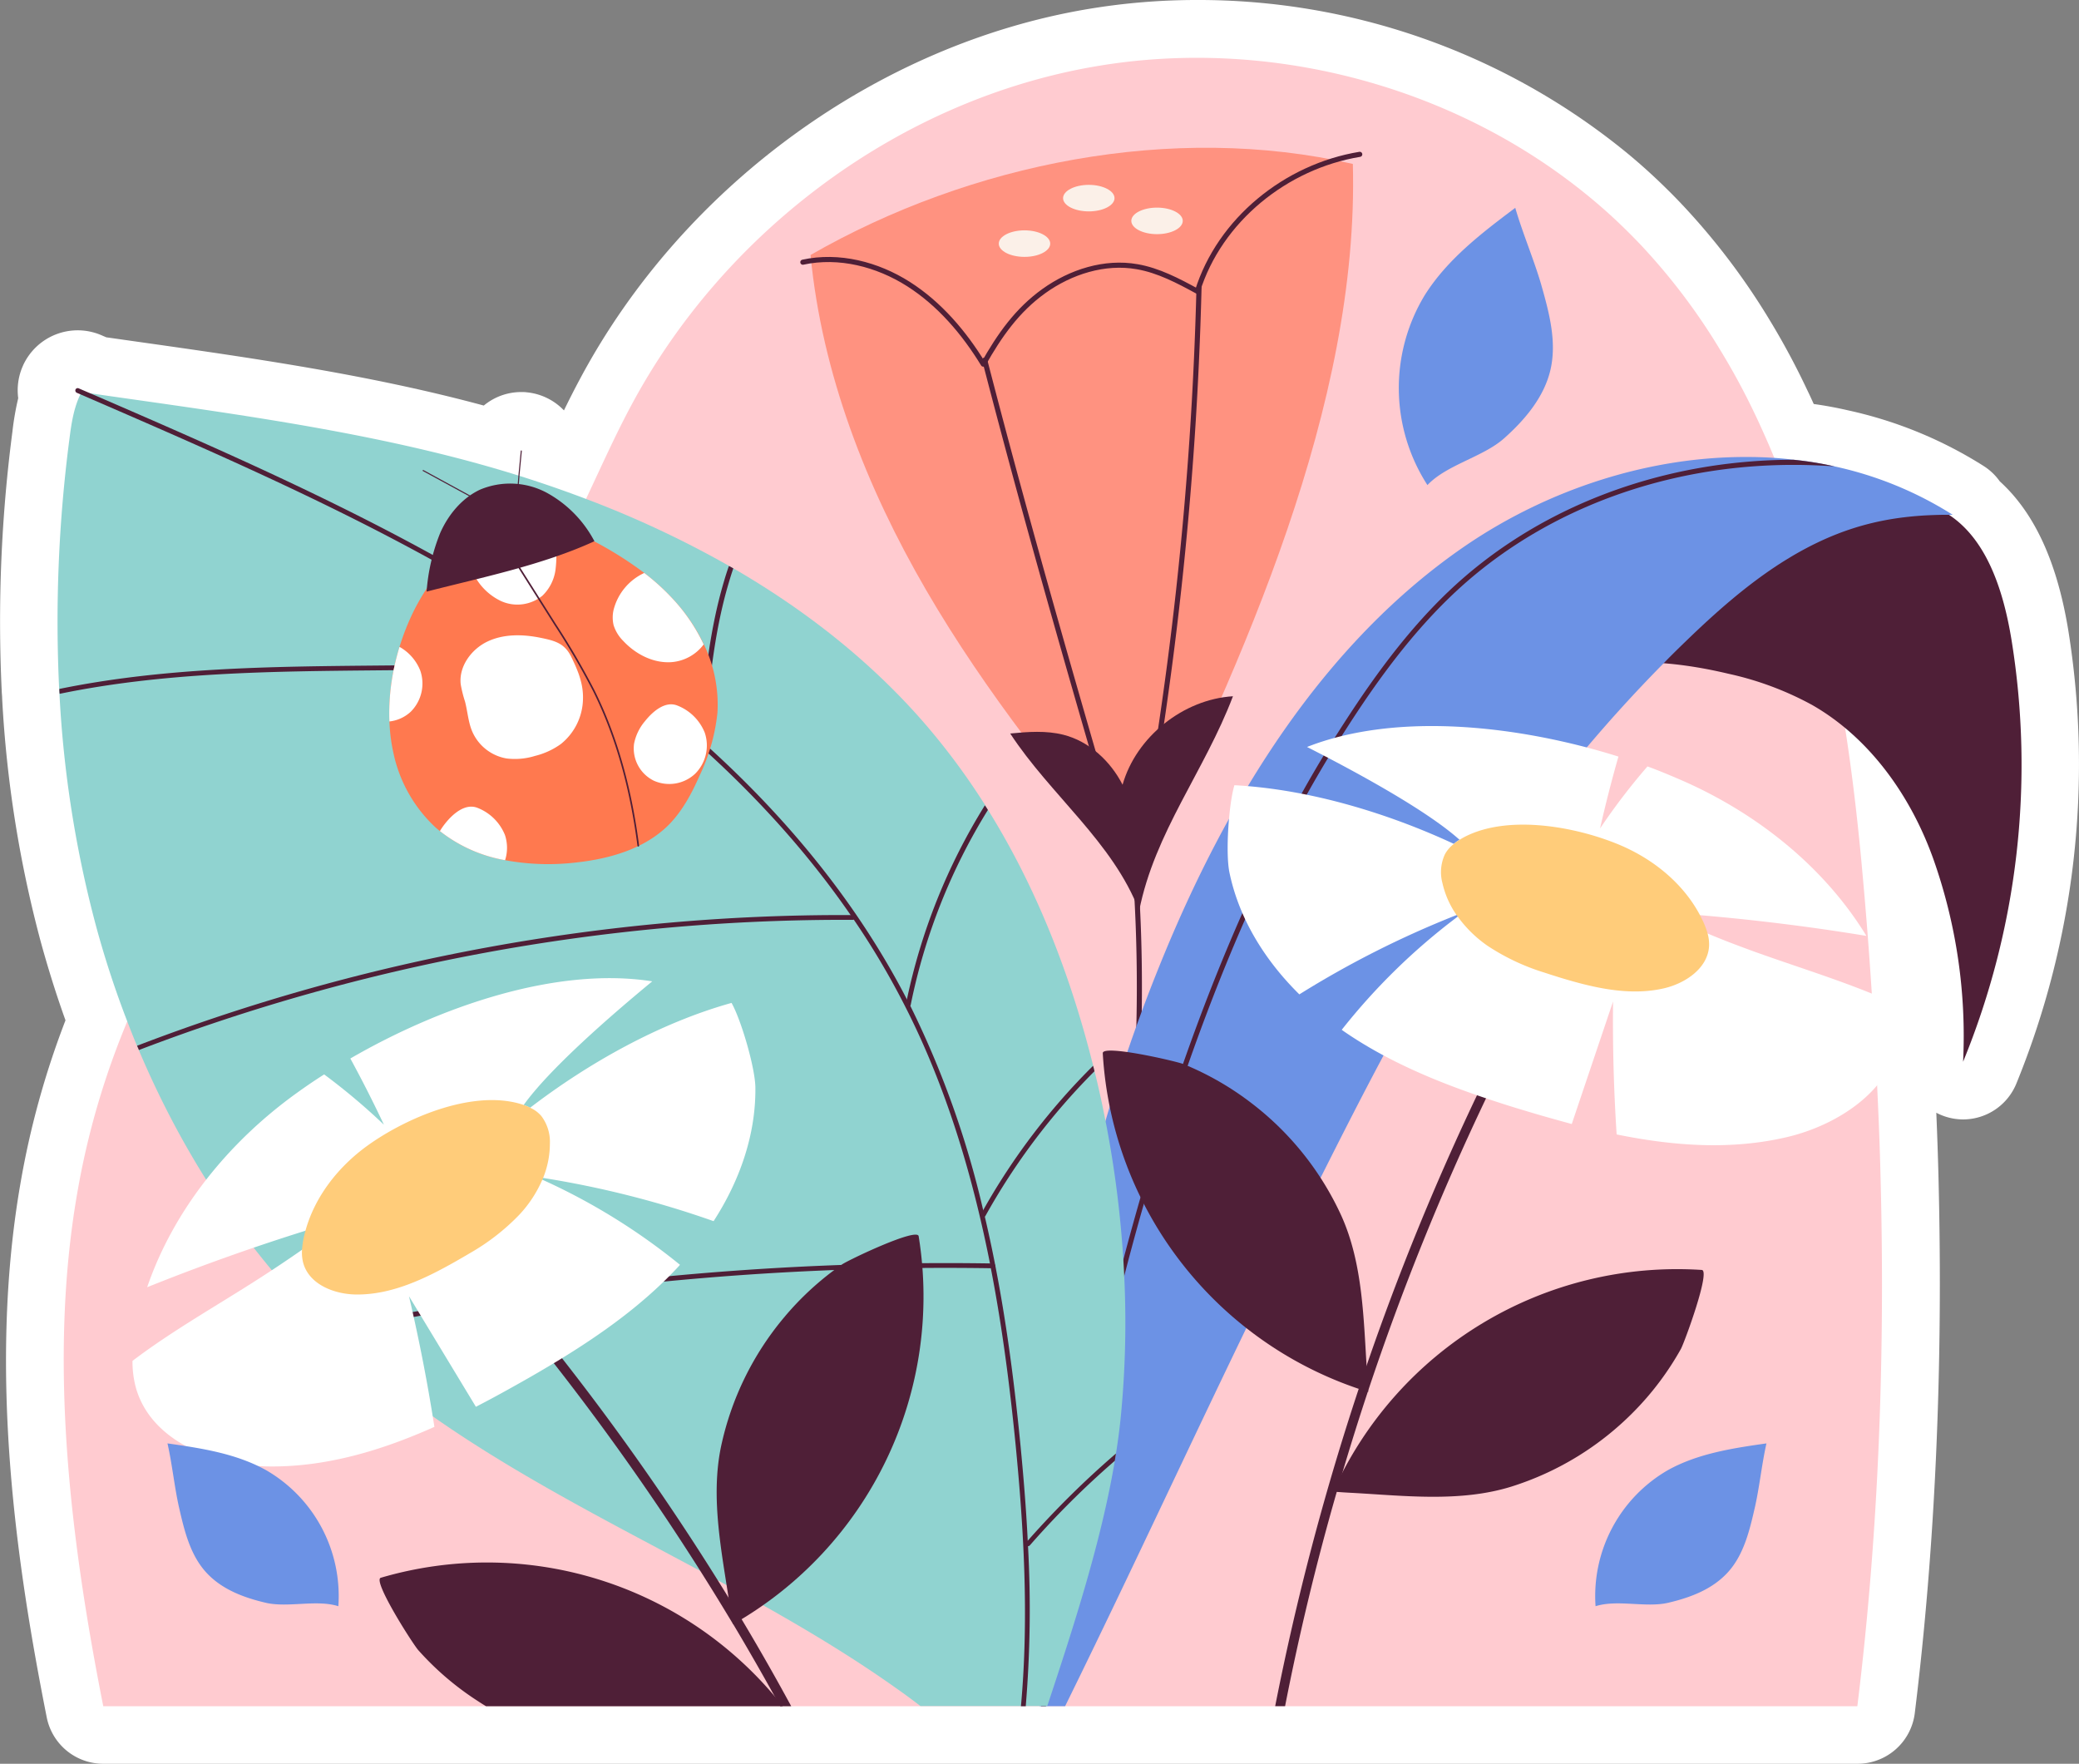 <svg xmlns="http://www.w3.org/2000/svg" viewBox="0 0 485 411.42"><rect x="0" y="0" width="485" height="411.42" fill="#808080" stroke="none"/><defs><style>.cls-1{fill:#fff;}.cls-2{fill:#ffcbd0;}.cls-10,.cls-11,.cls-12,.cls-3{fill:none;}.cls-10,.cls-11,.cls-3{stroke:#4f1f37;stroke-linecap:round;stroke-linejoin:round;}.cls-3{stroke-width:1.19px;}.cls-4{fill:#ff9280;}.cls-5{fill:#fbf0e8;}.cls-6{fill:#4f1f37;}.cls-7{fill:#6c92e5;}.cls-8{fill:#90d3d0;}.cls-9{fill:#ff794f;}.cls-10{stroke-width:0.38px;}.cls-11{stroke-width:0.25px;}.cls-13{fill:#ffcc7a;}</style></defs><g id="Layer_2" data-name="Layer 2"><g id="Layer_1-2" data-name="Layer 1"><path class="cls-1" d="M24.09,411.42A13.44,13.44,0,0,1,10.9,400.58C4,365.78-2.89,320.19,4.76,276.12A199,199,0,0,1,15.28,238c-2.1-5.83-4-11.89-5.71-18.09a275.21,275.21,0,0,1-9.07-57c0-.59-.09-1.2-.1-1.8a341.35,341.35,0,0,1,2.5-60.45,65.31,65.31,0,0,1,1.35-7.78,14,14,0,0,1,.94-7.19l.23-.53a14,14,0,0,1,18.37-6.91l1,.43,6.48.92c27,3.82,54.82,7.76,81.59,15a13.68,13.68,0,0,1,8.61-3.15h.15c.41,0,.83,0,1.25.06a13.84,13.84,0,0,1,8.69,4.22c1.25-2.56,2.55-5.13,3.92-7.67,24-44.74,69.27-77.67,118.2-85.93A153.33,153.33,0,0,1,279.16,0,157.85,157.85,0,0,1,378,34.43l.19.15c3.75,3,7.27,6.17,10.48,9.33,1.31,1.28,2.64,2.64,3.92,4a159.58,159.58,0,0,1,20.18,26.64A174.85,174.85,0,0,1,421.61,91c.41.84.86,1.8,1.3,2.78l.21.46c2.68.37,5.32.86,7.88,1.45a98.29,98.29,0,0,1,31.74,13,13.43,13.43,0,0,1,3.77,3.58c8.13,7.39,13.39,18.84,16,34.81A197.1,197.1,0,0,1,470.37,252.8,13.45,13.45,0,0,1,458,261.12a13.48,13.48,0,0,1-6.29-1.56c.23,5.42.4,10.5.52,15.39,1.1,43.93-.76,85.88-5.54,124.67a13.46,13.46,0,0,1-13.35,11.8Z"/><path class="cls-2" d="M433.29,398H24.09C16.42,359.18,11.24,317.4,18,278.42a184.83,184.83,0,0,1,11.7-40.19c10-23.76,25.27-45.1,45.95-60.27,10.45-7.67,22.19-13.77,32.35-21.75.49-.36,1-.74,1.43-1.14a73.28,73.28,0,0,0,7-6.34,75.24,75.24,0,0,0,5.11-5.94c.23-.29.45-.59.67-.9,5.85-7.78,10.29-16.56,14.51-25.53,3.47-7.35,6.79-14.82,10.62-21.94,21.9-40.86,62.9-71.33,108.6-79,39.79-6.72,82.31,4.31,113.62,29.52l0,0a127.88,127.88,0,0,1,9.64,8.56c1.21,1.19,2.42,2.42,3.59,3.65a145,145,0,0,1,18.44,24.37,161.27,161.27,0,0,1,8.25,15.26c.4.83.79,1.66,1.17,2.51,1.27,2.78,2.51,5.6,3.65,8.47.14.34.27.68.4,1s.32.77.45,1.15c1.84,4.68,3.5,9.46,5,14.3.83,2.62,1.59,5.27,2.33,7.93.12.34.21.7.3,1,.24.88.47,1.75.69,2.63a.65.65,0,0,1,0,.2c.17.58.33,1.16.47,1.77v0c.06.25.15.49.22.74v.07a4,4,0,0,0,.11.47c.11.49.25,1,.36,1.48,1,4.19,2,8.43,2.8,12.66.32,1.46.61,2.92.88,4.37.13.74.27,1.46.4,2.18.34,1.88.67,3.74,1,5.62v0c1.51,9,2.69,18,3.66,27,.38,3.56.74,7.1,1.05,10.64q1.32,14.32,2.24,28.72.7,9.84,1.17,19.72c0,.56,0,1.1.07,1.66v0c.35,7.35.65,14.71.82,22.08C439.77,316.32,438.29,357.43,433.29,398Z"/><path class="cls-3" d="M252,305.26c9.69-17,12.37-37,13.34-56.48a378.18,378.18,0,0,0-16.69-131.27"/><path class="cls-4" d="M265.39,204.62c-17.92-21.22-35.4-43-49.35-67s-24.3-50.5-26.95-78.14c37.3-21.42,84.59-30.88,126.51-21.24C317.1,94.41,290,154.11,265.39,204.62Z"/><path class="cls-3" d="M187.29,61.16c8.4-1.83,17.37.47,24.63,5.09s13,11.37,17.47,18.69c3.77-6.7,7.9-12.59,14.15-17.06s14.15-7,21.72-5.67c5,.86,9.61,3.3,14.08,5.74C284.52,51.3,300,38.83,317.21,36"/><path class="cls-3" d="M279.71,67.18a838.1,838.1,0,0,1-15.38,140.11C252.23,166,240.48,125.59,229.72,84"/><path class="cls-5" d="M245,56.83c0,1.71-2.7,3.09-6,3.09s-6-1.38-6-3.09,2.71-3.1,6-3.1S245,55.12,245,56.83Z"/><path class="cls-5" d="M260,46.22c0,1.71-2.71,3.09-6,3.09s-6-1.38-6-3.09,2.71-3.1,6-3.1S260,44.51,260,46.22Z"/><path class="cls-5" d="M275.92,51.52c0,1.71-2.7,3.1-6,3.1s-6-1.39-6-3.1,2.7-3.09,6-3.09S275.92,49.82,275.92,51.52Z"/><path class="cls-6" d="M265.75,212.45c-6.1-16-20.7-27-30.08-41.35,4.12-.41,8.39-.72,12.4.29,6,1.51,11,6.15,13.81,11.66,3.16-11.16,14.17-19.93,25.75-20.64C281,179.88,269.38,194.11,265.75,212.45Z"/><path class="cls-6" d="M363.21,157.46c12.81-4.42,26.82-3.44,40-.3a73.28,73.28,0,0,1,19.53,7.28c13.38,7.64,23.08,21.23,28.36,36.16a123.69,123.69,0,0,1,6.86,47.07,182.63,182.63,0,0,0,11.3-98.38c-1.95-11.93-6.13-25-16.56-30.35-16.72,1.37-35.35,1.89-51.23,7.53S373.44,143.61,363.21,157.46Z"/><path class="cls-7" d="M455.53,120.08h-.91c-12.82,0-23.29,2.25-34.71,8.59-1.39.77-2.75,1.6-4.09,2.43-8.13,5.16-15.45,11.62-22.45,18.39-1.77,1.71-3.54,3.44-5.26,5.22a340.3,340.3,0,0,0-40,48.81c-16.9,25-30.52,52.19-44.08,79.28-19.56,39-36.46,76.4-55.55,115.18h-5.94a392.75,392.75,0,0,1-.45-39.72v0c0-.59,0-1.18.09-1.76a398.46,398.46,0,0,1,15.41-94,383.81,383.81,0,0,1,13-37.47c15.52-38.37,38.1-75.16,71.56-97.92C361.49,114,385,106.42,407.92,106.6a88.35,88.35,0,0,1,10.43.63h.09A79.39,79.39,0,0,1,428,108.8,85.09,85.09,0,0,1,455.53,120.08Z"/><path class="cls-6" d="M428,108.8a128.73,128.73,0,0,0-19.24,0c-26.4,2-51.36,12.29-69.88,29.89-11.35,10.78-20.14,23.78-27.22,35.12-21.48,34.37-38.28,80.1-50,126.21-4,15.64-7.43,31.32-10.23,46.62-.13.63-.24,1.26-.37,1.89-3.11,17.22-5.46,33.92-7.06,49.47h-1.14c1.53-15.13,3.8-31.31,6.8-48,.08-.63.21-1.26.34-1.92,3.09-17.05,6.91-34.63,11.49-52.09,11.72-45,28.21-89.3,49.2-122.83,7.14-11.39,15.95-24.48,27.39-35.35,18.66-17.69,43.74-28.06,70.25-30.16,3.33-.27,6.67-.4,10-.4h.09A79.39,79.39,0,0,1,428,108.8Z"/><path class="cls-8" d="M261.59,329.12c-.29,3.27-.71,6.59-1.25,9.93-.09.56-.18,1.12-.27,1.7v0c-3.16,18.77-9.53,38.45-15.76,57.21H214.72c-1.79-1.39-3.6-2.72-5.42-4-41.31-29.38-91.52-45.83-129-80-1-1-2.08-1.93-3.09-2.89-.34-.32-.65-.63-1-1-18.92-18.33-33.56-40.82-43.85-65.18-.13-.34-.29-.67-.42-1-.79-1.88-1.55-3.79-2.27-5.69a225.42,225.42,0,0,1-7.17-21.83,261.26,261.26,0,0,1-8.63-54.54,10.9,10.9,0,0,1-.07-1.14,328.65,328.65,0,0,1,2.4-58.32c.45-3.57,1-7.2,2.56-10.4l.27-.52,2,.29h0c34.79,5,71.14,9.57,104.45,20.65q5.58,1.85,11.1,3.94A237.36,237.36,0,0,1,170.07,132c.34.18.68.36,1,.56,16.65,9.64,31.87,21.52,44.47,36a159,159,0,0,1,14.28,19.25c.22.36.45.72.65,1.08,11.39,18.27,19.32,38.73,24.54,59.67.12.42.23.85.32,1.27s.15.59.22.88c1,4.08,1.86,8.18,2.65,12.3a249.27,249.27,0,0,1,4,33.31c.07,1.35.13,2.67.18,4A225.92,225.92,0,0,1,261.59,329.12Z"/><path class="cls-6" d="M239.29,398h-1.12c1.93-21.19.58-42.14-1.23-60.86-1.24-12.53-2.94-26.63-5.79-41.29,0-.35-.13-.74-.2-1.12-3.94-19.92-10-40.84-19.92-60.22a182.16,182.16,0,0,0-11.86-20c-.23-.35-.47-.71-.74-1.07-14.37-20.85-33.62-40.12-57.52-57.56l-1.5-1.08q-5.78-4.17-11.9-8.18c-2-1.3-4-2.58-6-3.83C89.05,122.39,53.41,107,18.8,92c-.29-.14-.61-.25-.9-.39a.59.59,0,0,1-.29-.73.56.56,0,0,1,.74-.3c.92.41,1.84.79,2.76,1.19h0c34.07,14.73,69.08,30,101,50.12,2,1.26,4,2.51,5.94,3.81a303.46,303.46,0,0,1,35.11,26.7l1,.87c20.44,18.34,36.33,38.37,47.43,59.89v0c.16.27.29.52.42.79l.34.65a218.05,218.05,0,0,1,17,47.63v0c.14.52.27,1,.38,1.5,4.44,18.9,6.75,37.3,8.32,53.24.69,7.15,1.32,14.61,1.7,22.32a12.21,12.21,0,0,1,.07,1.35A271.38,271.38,0,0,1,239.29,398Z"/><path class="cls-6" d="M141.37,155.34a.57.57,0,0,1-.45.54.15.15,0,0,1-.09,0l-53.06.49c-24.41.23-49.56.45-73.85,5.47a8.72,8.72,0,0,1-.07-1.14c24.36-5,49.51-5.22,73.92-5.45l51.65-.47,1.39,0A.52.52,0,0,1,141.37,155.34Z"/><path class="cls-6" d="M171.07,132.59c-.39,1.12-.74,2.26-1.08,3.41-3.56,12-4.64,24.72-5.72,37a.46.46,0,0,1-.09.27.52.52,0,0,1-.44.25h-.07a.54.54,0,0,1-.49-.61c0-.18,0-.33,0-.51,1-12.2,2.15-24.77,5.69-36.72.36-1.23.74-2.44,1.17-3.65C170.42,132.21,170.75,132.39,171.07,132.59Z"/><path class="cls-6" d="M199.53,214a.52.52,0,0,1-.36.51.46.46,0,0,1-.2.05h-2.64A460.91,460.91,0,0,0,32.41,244.93c-.13-.34-.29-.67-.43-1a460,460,0,0,1,166.45-30.48H199A.54.54,0,0,1,199.53,214Z"/><path class="cls-6" d="M230.46,188.94a138.35,138.35,0,0,0-18,45.43.6.6,0,0,1-.13.25.62.62,0,0,1-.43.2l-.11,0a.56.56,0,0,1-.43-.65c.07-.32.14-.65.2-1a140.4,140.4,0,0,1,18.2-45.32C230,188.22,230.26,188.58,230.46,188.94Z"/><path class="cls-6" d="M232.17,295.27c0,.32-.27.63-.56.56h-.45A679.05,679.05,0,0,0,77.22,311.08c-.34-.32-.65-.63-1-1A682.75,682.75,0,0,1,231,294.71h.65A.57.57,0,0,1,232.17,295.27Z"/><path class="cls-6" d="M255.32,249.88a152.92,152.92,0,0,0-25.44,33.76.32.32,0,0,1-.13.13.46.46,0,0,1-.36.16.54.54,0,0,1-.27-.07.57.57,0,0,1-.22-.76c.15-.27.31-.56.47-.83A152.82,152.82,0,0,1,255,248.61C255.12,249,255.23,249.46,255.32,249.88Z"/><path class="cls-6" d="M260.34,339.05c-.09.56-.18,1.12-.27,1.7v0a201.78,201.78,0,0,0-19.83,19.73.59.59,0,0,1-.41.18h0a.62.62,0,0,1-.38-.14.55.55,0,0,1,0-.78c.13-.14.24-.29.38-.43A211.63,211.63,0,0,1,260.34,339.05Z"/><path class="cls-9" d="M163.24,180.84c-1.82,4.15-4,8.24-7.12,11.45-5.63,5.71-13.86,8.05-21.84,8.91a55.34,55.34,0,0,1-16.45-.55,34.16,34.16,0,0,1-15.21-6.79c-.38-.3-.74-.6-1.1-.93a33,33,0,0,1-9.76-17.38,39.93,39.93,0,0,1-.91-7.31A51.3,51.3,0,0,1,92,155.47c.34-1.55.73-3.08,1.2-4.58a56.75,56.75,0,0,1,3.55-8.83A54,54,0,0,1,113,123.16c6.32-4.75,13.75-2.47,20.44.61a87,87,0,0,1,16.87,9.88s0,0,0,0a52.08,52.08,0,0,1,6.89,6.3,41.47,41.47,0,0,1,7,10.36,32.21,32.21,0,0,1,3.17,15.93A44.43,44.43,0,0,1,163.24,180.84Z"/><path class="cls-1" d="M110.06,132.91a13.64,13.64,0,0,0,6.83,7.3,9.26,9.26,0,0,0,9.62-1.23,10.27,10.27,0,0,0,3.07-6,26.84,26.84,0,0,0,0-6.82C123,127.44,115.69,129.18,110.06,132.91Z"/><path class="cls-1" d="M126.09,148.77c-4.12-.84-8.57-.93-12.36.87s-6.74,5.85-6.25,10a29.38,29.38,0,0,0,1,4c.61,2.34.75,4.81,1.69,7a10.7,10.7,0,0,0,8,6.28,15.86,15.86,0,0,0,6.66-.6,17.42,17.42,0,0,0,6-2.76,13.76,13.76,0,0,0,5.17-10.51c.1-3.6-1.17-6.61-2.71-9.78S129.6,149.48,126.09,148.77Z"/><path class="cls-1" d="M164.16,150.32a10.39,10.39,0,0,1-7.36,4.12c-4.26.36-8.48-1.79-11.4-4.93a8.94,8.94,0,0,1-2.26-3.7,7.88,7.88,0,0,1,0-3.55,13,13,0,0,1,7.16-8.61s0,0,0,0a52.08,52.08,0,0,1,6.89,6.3A41.47,41.47,0,0,1,164.16,150.32Z"/><path class="cls-1" d="M150.44,168.25a11.55,11.55,0,0,0-2.53,5.27,8.4,8.4,0,0,0,4.58,8.57,8.83,8.83,0,0,0,9.66-1.59,9.32,9.32,0,0,0,2.26-9.59,11.32,11.32,0,0,0-6.41-6.34C155.08,163.42,152.15,166.1,150.44,168.25Z"/><path class="cls-1" d="M117.83,200.65a34.16,34.16,0,0,1-15.21-6.79,15.7,15.7,0,0,1,1.2-1.73c1.7-2.16,4.64-4.84,7.57-3.69a11.35,11.35,0,0,1,6.41,6.34A9.49,9.49,0,0,1,117.83,200.65Z"/><path class="cls-1" d="M95.84,166a8.7,8.7,0,0,1-5,2.29A51.3,51.3,0,0,1,92,155.47c.34-1.55.73-3.08,1.2-4.58a11,11,0,0,1,4.85,5.55A9.29,9.29,0,0,1,95.84,166Z"/><path class="cls-6" d="M138.67,126.25a27.43,27.43,0,0,0-11.14-11.32,18.1,18.1,0,0,0-15.55-.71c-4.25,2-7.41,5.85-9.3,10.13A45.35,45.35,0,0,0,99.52,138C112.45,134.68,126.53,131.82,138.67,126.25Z"/><path class="cls-10" d="M119.12,129.23l10.38,16.42a175.07,175.07,0,0,1,9,15.43c5.63,11.29,8.78,23.69,10.4,36.2"/><path class="cls-11" d="M98.72,109.76l16.22,8.84"/><path class="cls-11" d="M120.61,116.57q.42-5.7,1-11.38"/><path class="cls-12" d="M356,219.62a22.14,22.14,0,0,0-1.55-2.13c-6.32-8.15-21-19.94-31.13-27.65"/><path class="cls-12" d="M302.84,202A332.64,332.64,0,0,1,353,218.19c.68.27,1.35.54,2,.83"/><path class="cls-6" d="M369.36,213.12c-2.71,4.69-5.36,9.37-7.91,14.13q-7.8,14.25-14.75,28.89a596.31,596.31,0,0,0-27.52,68.23c0,.09-.07.18-.09.27q-3.1,9.35-5.9,18.8c-.47,1.5-.9,3-1.34,4.55q-7.1,24.64-12.06,50h-2.31a605.4,605.4,0,0,1,19.48-74c.6-1.84,1.23-3.67,1.86-5.49a599.93,599.93,0,0,1,25.73-63q7-14.62,14.73-28.91,4-7.31,8.13-14.51a1.12,1.12,0,1,1,1.95,1.12Z"/><path class="cls-1" d="M442.55,234.3a23.21,23.21,0,0,1,.58,6.32c-.73,12.93-13.86,21.77-26.5,24.68-13,3-26.34,2-39.49-.68-.67-10.31-.95-20.49-.84-31q-4.82,14.28-9.63,28.57c-3.64-1-7.27-2-10.84-3.09-3.4-1-6.81-2.11-10.18-3.25-11.34-3.86-22.4-8.55-32.25-15.35l-.39-.29a146.6,146.6,0,0,1,27-26.36l1.3-1-1.57.62a225.62,225.62,0,0,0-36.62,18.48c-7.94-7.83-14-17.48-16.28-28.29-1-4.54-.19-16.13,1.13-20.5,17.56.94,35.9,6.57,51.19,13.68a6.86,6.86,0,0,1,1.33-.95c-7.68-6.9-24.21-15.88-35.58-21.65,21.24-8.35,49.91-4.9,72.65,2.24q-2.38,8.32-4.29,16.77a148.22,148.22,0,0,1,11.06-14.47c2.61.94,5.09,2,7.44,3,17.7,7.62,33.63,20.17,43.64,36.53q-19.33-3.18-38.88-4.84c-3.15-.3-6.29-.52-9.43-.75,3.83,1.81,7.5,3.42,11.2,5s7.24,2.9,11.1,4.31C420.46,226,431.88,229.4,442.55,234.3Z"/><path class="cls-13" d="M398.7,220.69c-.29,5.16-5.5,8.68-10.53,9.85-8,1.84-16.36-.11-24.22-2.5-1.21-.38-2.41-.75-3.6-1.15a51.4,51.4,0,0,1-13.28-6.24,28.73,28.73,0,0,1-7-6.84l-.27-.36A21.25,21.25,0,0,1,336.5,206a9.89,9.89,0,0,1,.58-6.73,7.47,7.47,0,0,1,2.11-2.43,6.86,6.86,0,0,1,1.33-.95c.28-.19.57-.36.88-.53,10.36-5.57,26.68-2.48,36.87,1.91,7.62,3.31,14.41,8.86,18.29,16.16.24.48.49,1,.72,1.44a19.25,19.25,0,0,1,1.05,2.77A9.41,9.41,0,0,1,398.7,220.69Z"/><path class="cls-6" d="M311,347.94a88,88,0,0,1,86-51.71c2.11.14-4,16.8-4.86,18.41a68,68,0,0,1-11,14.65,69.23,69.23,0,0,1-28.56,17.48c-11.84,3.68-24.77,2.15-36.93,1.47Q313.28,348.12,311,347.94Z"/><path class="cls-6" d="M319.19,324.68a88,88,0,0,1-61.93-79c-.13-2.12,17.16,1.85,18.87,2.55a68.36,68.36,0,0,1,15.9,9.15,69.27,69.27,0,0,1,20.87,26.17c5.11,11.3,5.19,24.32,6,36.47Q319.08,322.37,319.19,324.68Z"/><path class="cls-6" d="M184.58,398H182c-.38-.72-.78-1.46-1.21-2.18q-4.74-8.57-9.77-17c0-.06-.09-.13-.14-.2A592.11,592.11,0,0,0,129.21,318q-9.95-12.78-20.66-25c-3.52-4.05-7.13-8.09-10.78-12.06a1.12,1.12,0,0,1,0-1.59,1.15,1.15,0,0,1,1.59.07q5.66,6.12,11.1,12.39,10.68,12.24,20.64,25A594.89,594.89,0,0,1,170,372.74c1,1.66,2,3.29,3,4.95Q179,387.71,184.58,398Z"/><path class="cls-1" d="M30.91,317.44a23,23,0,0,0,.8,6.29C35.23,336.2,50,342,62.94,342.07c13.3.11,26.14-3.75,38.4-9.24-1.59-10.21-3.53-20.2-5.93-30.47,5.21,8.59,10.39,17.18,15.61,25.79,3.35-1.72,6.66-3.54,9.91-5.37,3.1-1.73,6.19-3.54,9.23-5.38,10.24-6.24,20-13.21,28.15-22,.11-.11.21-.25.32-.37a146.31,146.31,0,0,0-32.11-19.85c-.5-.23-1-.46-1.49-.68l1.67.27a225.51,225.51,0,0,1,39.77,10.08c6.05-9.36,9.87-20.1,9.75-31.15-.05-4.64-3.32-15.79-5.56-19.76-16.94,4.72-33.62,14.2-47,24.46a7.61,7.61,0,0,0-1.5-.64c6-8.4,20.18-20.75,30-28.85-22.55-3.54-49.79,6.05-70.43,18q4.14,7.6,7.83,15.44a148.68,148.68,0,0,0-13.94-11.73c-2.35,1.49-4.55,3-6.62,4.5-15.62,11.29-28.45,27-34.67,45.14q18.2-7.31,36.9-13.17c3-1,6-1.87,9-2.78-3.36,2.6-6.58,5-9.86,7.28s-6.44,4.4-9.9,6.62C50.66,304.53,40.25,310.35,30.91,317.44Z"/><path class="cls-13" d="M70.75,294.64c1.41,5,7.26,7.28,12.42,7.32,8.21.06,15.94-3.65,23.1-7.7,1.09-.63,2.19-1.25,3.27-1.9a51.26,51.26,0,0,0,11.6-9,28.43,28.43,0,0,0,5.38-8.19l.18-.41a21.25,21.25,0,0,0,1.58-8,9.94,9.94,0,0,0-2-6.44,7.34,7.34,0,0,0-2.59-1.92,7.61,7.61,0,0,0-1.5-.64c-.32-.12-.64-.22-1-.32-11.32-3.19-26.58,3.37-35.57,9.87-6.72,4.88-12.15,11.78-14.35,19.74-.13.52-.27,1-.39,1.56a19.64,19.64,0,0,0-.42,2.94A9.42,9.42,0,0,0,70.75,294.64Z"/><path class="cls-6" d="M182.6,398H113.39c-.63-.38-1.26-.77-1.86-1.17a67.48,67.48,0,0,1-13.94-11.9c-1.24-1.37-10.79-16.32-8.75-16.9a87.81,87.81,0,0,1,92,27.79C181.46,396.52,182,397.24,182.6,398Z"/><path class="cls-6" d="M171,378.88a88,88,0,0,0,43.31-90.52c-.34-2.1-16.35,5.53-17.87,6.58a68.64,68.64,0,0,0-13.54,12.38,69.35,69.35,0,0,0-14.69,30.09c-2.53,12.13.22,24.87,2,36.9C170.43,375.84,170.68,377.36,171,378.88Z"/><path class="cls-7" d="M333,113.15a41.75,41.75,0,0,1-.65-44.26c5.23-8.35,13.26-14.5,21.14-20.41,1.61,5.61,4.36,12.13,6,17.74,1.85,6.49,3.72,13.32,2.24,19.91-1.45,6.42-5.92,11.73-10.84,16.11S337.51,108.38,333,113.15Z"/><path class="cls-7" d="M372.22,374.67a33.91,33.91,0,0,1,16.87-31.74c7-3.89,15.1-5.12,23-6.24-1.06,4.62-1.65,10.34-2.71,14.95-1.22,5.35-2.56,10.94-6.19,15s-8.81,6-14,7.22S377.31,373.05,372.22,374.67Z"/><path class="cls-7" d="M78.93,374.67a33.88,33.88,0,0,0-16.86-31.74c-7-3.89-15.11-5.12-23-6.24,1.06,4.62,1.65,10.34,2.7,14.95,1.22,5.35,2.57,10.94,6.2,15s8.81,6,14,7.22S73.85,373.05,78.93,374.67Z"/></g></g></svg>